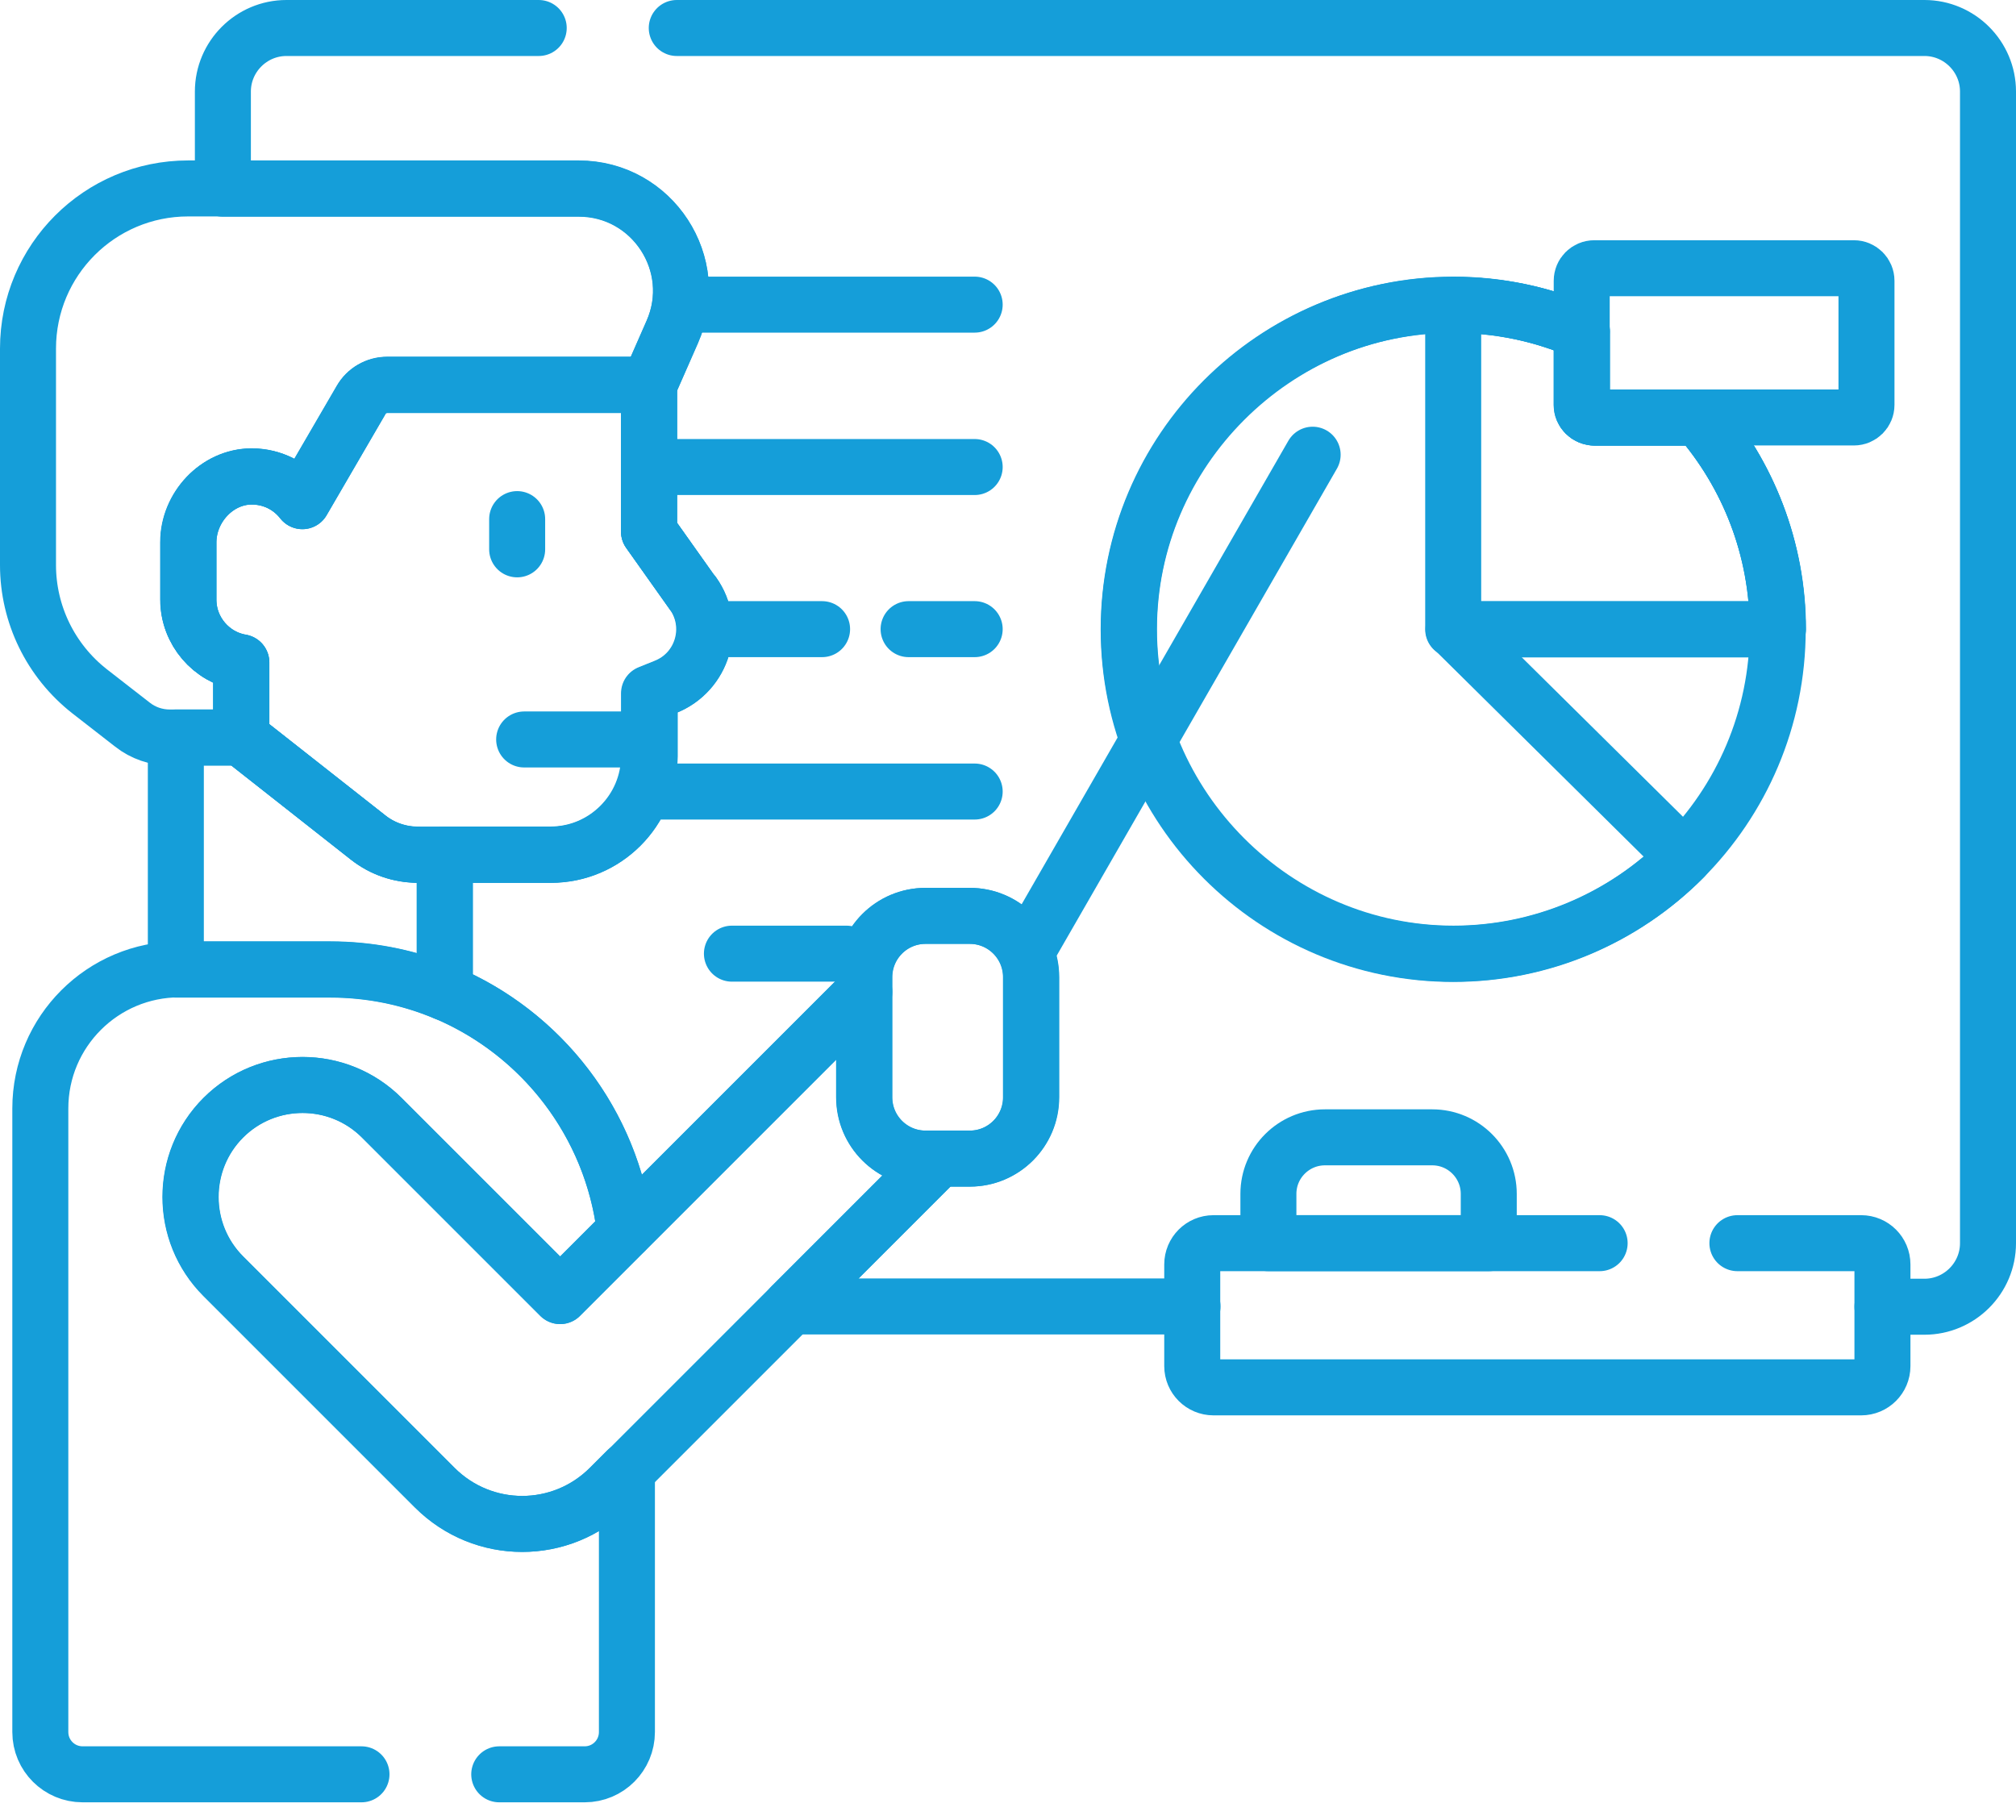<svg width="72" height="65" viewBox="0 0 72 65" fill="none" xmlns="http://www.w3.org/2000/svg">
<path d="M67.23 46.67H68.73C69.98 46.67 71 45.65 71 44.4V3.27C71 2.02 69.98 1 68.73 1H24.17" stroke="#159ED9" stroke-width="2" stroke-linecap="round" stroke-linejoin="round"/>
<path d="M19.24 1H10.23C8.98 1 7.96 2.02 7.96 3.27V6.74H20.67C23.3 6.74 25.07 9.45 24.01 11.86L23.18 13.75V18.99L24.74 21.19C25.57 22.36 25.09 24 23.75 24.53L23.18 24.76V27C23.18 28.94 21.6 30.52 19.66 30.52H15.88V35.44C19.34 36.89 21.86 40.11 22.32 43.97L30.87 35.42V34.9C30.87 33.69 31.85 32.71 33.06 32.71H34.64C35.85 32.71 36.83 33.69 36.83 34.9V39.19C36.83 40.4 35.85 41.38 34.64 41.38H33.53L28.25 46.66H42.59" stroke="#159ED9" stroke-width="2" stroke-linecap="round" stroke-linejoin="round"/>
<path d="M56.94 14.91C56.69 14.91 56.49 14.71 56.49 14.46V11.83C55.08 11.22 53.53 10.89 51.9 10.89C45.5 10.89 40.31 16.08 40.31 22.48C40.31 28.88 45.5 34.07 51.9 34.07C58.3 34.07 63.49 28.88 63.49 22.48C63.49 19.59 62.43 16.95 60.68 14.92H56.94V14.91Z" stroke="#159ED9" stroke-width="2" stroke-linecap="round" stroke-linejoin="round"/>
<path d="M60.66 14.91H56.95C56.7 14.91 56.5 14.71 56.5 14.46V11.84C55.09 11.22 53.54 10.88 51.91 10.88C45.55 10.88 40.32 16.11 40.32 22.47C40.32 28.83 45.55 34.06 51.91 34.06C55 34.06 57.97 32.82 60.15 30.62L51.91 22.47H63.5C63.5 19.59 62.43 16.95 60.66 14.91Z" stroke="#159ED9" stroke-width="2" stroke-linecap="round" stroke-linejoin="round"/>
<path d="M56.49 11.83C55.08 11.22 53.53 10.89 51.9 10.89V22.48H63.49C63.49 19.59 62.43 16.95 60.68 14.92" stroke="#159ED9" stroke-width="2" stroke-linecap="round" stroke-linejoin="round"/>
<path d="M34.81 10.88H24.64" stroke="#159ED9" stroke-width="2" stroke-linecap="round" stroke-linejoin="round"/>
<path d="M34.81 16.68H23.18" stroke="#159ED9" stroke-width="2" stroke-linecap="round" stroke-linejoin="round"/>
<path d="M29.36 22.47H25.3" stroke="#159ED9" stroke-width="2" stroke-linecap="round" stroke-linejoin="round"/>
<path d="M34.81 22.47H32.45" stroke="#159ED9" stroke-width="2" stroke-linecap="round" stroke-linejoin="round"/>
<path d="M34.81 28.27H23.46" stroke="#159ED9" stroke-width="2" stroke-linecap="round" stroke-linejoin="round"/>
<path d="M30.23 34.06H26.14" stroke="#159ED9" stroke-width="2" stroke-linecap="round" stroke-linejoin="round"/>
<path d="M14.91 30.52C14.27 30.52 13.65 30.3 13.14 29.91L8.61 26.34H6.28V34.63C6.28 34.63 6.37 34.63 6.41 34.63H11.79C13.24 34.63 14.63 34.92 15.89 35.45V30.53H14.92L14.91 30.52Z" stroke="#159ED9" stroke-width="2" stroke-linecap="round" stroke-linejoin="round"/>
<path d="M24.74 21.19L23.18 18.99V13.75H13.83C13.45 13.75 13.09 13.95 12.9 14.29L10.8 17.9C10.38 17.36 9.73 17.02 8.99 17.02C7.75 17.02 6.73 18.13 6.73 19.37V21.42C6.73 22.54 7.55 23.48 8.62 23.66V26.35L13.16 29.92C13.66 30.32 14.29 30.53 14.93 30.53H19.68C21.62 30.53 23.2 28.95 23.2 27.01V24.77L23.77 24.54C25.11 24.01 25.59 22.37 24.76 21.2L24.74 21.19Z" stroke="#159ED9" stroke-width="2" stroke-linecap="round" stroke-linejoin="round"/>
<path d="M24.74 21.19L23.18 18.99V13.75H13.83C13.45 13.75 13.09 13.95 12.9 14.29L10.8 17.9C10.38 17.36 9.73 17.02 8.99 17.02C7.75 17.02 6.73 18.13 6.73 19.37V21.42C6.73 22.54 7.55 23.48 8.62 23.66V26.35L13.16 29.92C13.66 30.32 14.29 30.53 14.93 30.53H19.68C21.62 30.53 23.2 28.95 23.2 27.01V24.77L23.77 24.54C25.11 24.01 25.59 22.37 24.76 21.2L24.74 21.19Z" stroke="#159ED9" stroke-width="2" stroke-linecap="round" stroke-linejoin="round"/>
<path d="M1 12.45V20.18C1 21.94 1.81 23.6 3.2 24.69L4.73 25.88C5.11 26.18 5.58 26.34 6.06 26.34H8.61V23.65C7.54 23.47 6.72 22.53 6.72 21.41V19.36C6.72 18.12 7.74 17.02 8.98 17.01C9.71 17.01 10.37 17.35 10.79 17.89L12.89 14.28C13.08 13.95 13.44 13.74 13.82 13.74H23.18L24.01 11.85C25.07 9.44 23.31 6.73 20.67 6.73H6.72C3.56 6.73 1 9.29 1 12.45Z" stroke="#159ED9" stroke-width="2" stroke-linecap="round" stroke-linejoin="round"/>
<path d="M18.47 19.62V18.54" stroke="#159ED9" stroke-width="2" stroke-linecap="round" stroke-linejoin="round"/>
<path d="M17.83 63.37H20.88C21.72 63.37 22.39 62.69 22.39 61.86V52.51L21.77 53.13C20.04 54.86 17.25 54.86 15.52 53.13L7.97 45.58C6.41 44.02 6.41 41.48 7.97 39.92C9.53 38.36 12.07 38.36 13.63 39.92L20 46.29L22.32 43.97C21.69 38.71 17.22 34.62 11.79 34.62H6.41C3.67 34.62 1.44 36.84 1.44 39.59V61.86C1.44 62.7 2.12 63.37 2.95 63.37H12.91" stroke="#159ED9" stroke-width="2" stroke-linecap="round" stroke-linejoin="round"/>
<path d="M33.06 41.38C31.85 41.38 30.87 40.4 30.87 39.19V35.43L20.01 46.29L13.64 39.92C12.08 38.36 9.54 38.36 7.98 39.92C6.42 41.48 6.42 44.02 7.98 45.58L15.53 53.13C17.26 54.86 20.05 54.86 21.78 53.13L33.53 41.38H33.07H33.06Z" stroke="#159ED9" stroke-width="2" stroke-linecap="round" stroke-linejoin="round"/>
<path d="M34.63 41.38H33.05C31.84 41.38 30.86 40.4 30.86 39.19V34.9C30.86 33.69 31.84 32.71 33.05 32.71H34.63C35.84 32.71 36.82 33.69 36.82 34.9V39.19C36.82 40.4 35.84 41.38 34.63 41.38Z" stroke="#159ED9" stroke-width="2" stroke-linecap="round" stroke-linejoin="round"/>
<path d="M23.18 26.41H18.72" stroke="#159ED9" stroke-width="2" stroke-linecap="round" stroke-linejoin="round"/>
<path d="M66.21 14.91H56.94C56.69 14.91 56.49 14.71 56.49 14.46V10.03C56.49 9.78 56.69 9.58 56.94 9.58H66.21C66.46 9.58 66.66 9.78 66.66 10.03V14.46C66.66 14.71 66.46 14.91 66.21 14.91Z" stroke="#159ED9" stroke-width="2" stroke-linecap="round" stroke-linejoin="round"/>
<path d="M53.17 44.4V42.64C53.17 41.53 52.27 40.62 51.15 40.62H47.32C46.21 40.62 45.3 41.52 45.3 42.64V44.4H53.16H53.17Z" stroke="#159ED9" stroke-width="2" stroke-linecap="round" stroke-linejoin="round"/>
<path d="M57.13 44.4H43.34C42.92 44.4 42.58 44.74 42.58 45.16V48.79C42.58 49.21 42.92 49.55 43.34 49.55H66.47C66.89 49.55 67.23 49.21 67.23 48.79V45.16C67.23 44.74 66.89 44.4 66.47 44.4H62.05" stroke="#159ED9" stroke-width="2" stroke-linecap="round" stroke-linejoin="round"/>
<path d="M36.73 33.88L46.88 16.24" stroke="#159ED9" stroke-width="2" stroke-linecap="round" stroke-linejoin="round"/>
</svg>
